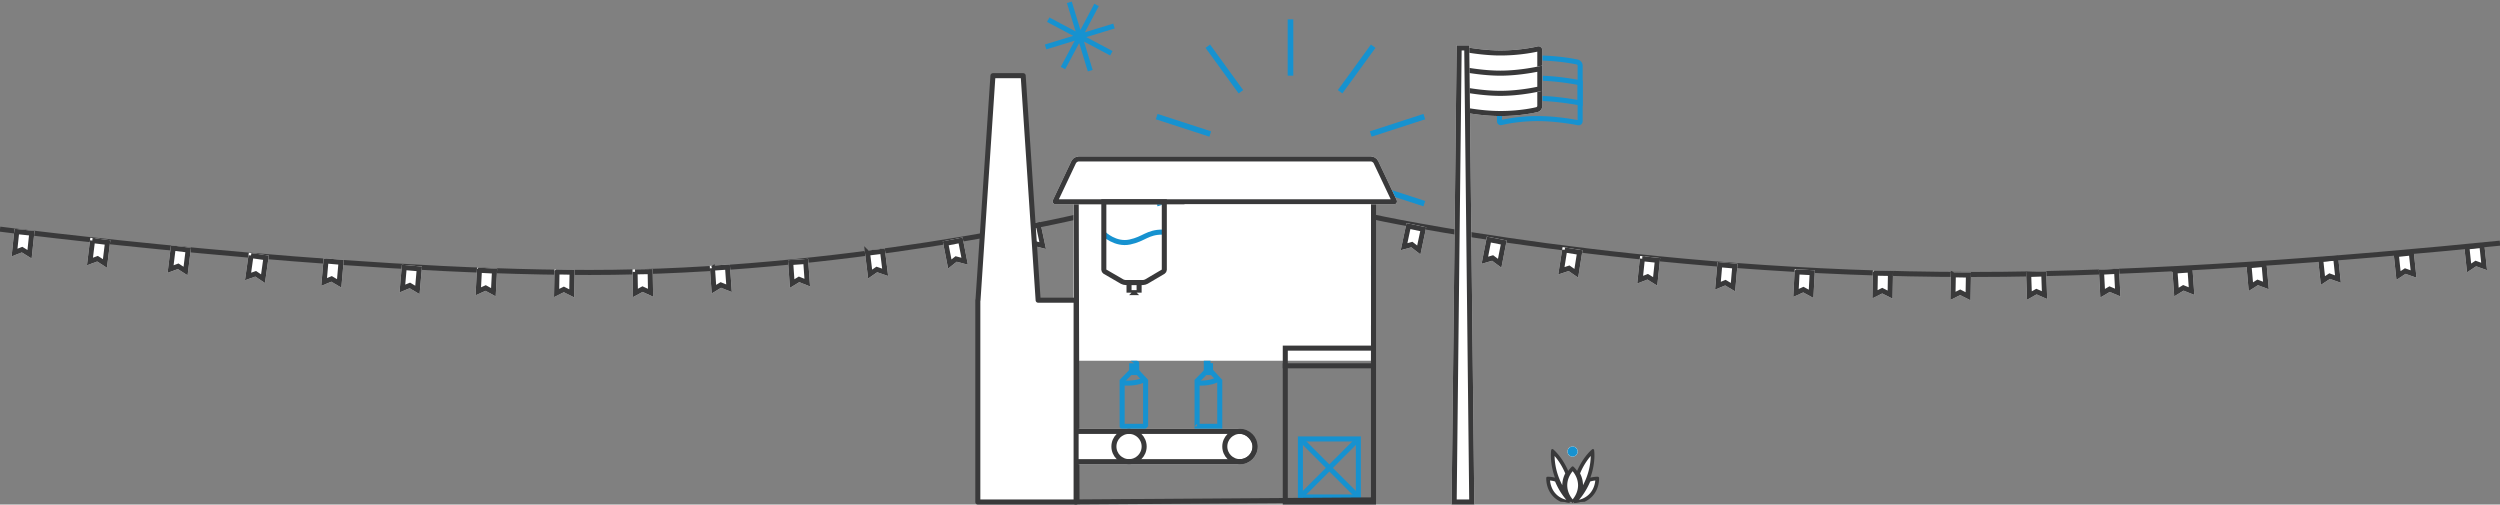 <svg xmlns="http://www.w3.org/2000/svg" xmlns:xlink="http://www.w3.org/1999/xlink" width="991" height="200" viewBox="0 0 991 200"><rect x="0" y="0" width="991" height="200" fill="#808080" stroke="none"/><defs><polygon id="path-1" points="405.582 2.649 413.574 2.649 413.574 13.649 409.445 11.649 405.582 13.649"/><polygon id="path-2" points="861.467 20.207 869.459 20.207 869.459 31.207 865.329 29.207 861.467 31.207"/><polygon id="path-3" points="890.892 18.046 898.884 18.046 898.884 29.046 894.754 27.046 890.892 29.046"/><polygon id="path-4" points="919.379 15.56 927.371 15.56 927.371 26.56 923.241 24.56 919.379 26.56"/><polygon id="path-5" points="949.349 13.56 957.341 13.56 957.341 24.56 953.211 22.56 949.349 24.56"/><polygon id="path-6" points="977.32 10.56 985.312 10.56 985.312 21.56 981.183 19.56 977.32 21.56"/><polygon id="path-7" points="250.815 20.714 258.807 20.714 258.807 31.714 254.678 29.714 250.815 31.714"/><polygon id="path-8" points="219.71 20.844 227.702 20.844 227.702 31.844 223.572 29.844 219.71 31.844"/><polygon id="path-9" points="188.796 20.288 196.788 20.288 196.788 31.288 192.659 29.288 188.796 31.288"/><polygon id="path-10" points="158.827 19.288 166.818 19.288 166.818 30.288 162.689 28.288 158.827 30.288"/><polygon id="path-11" points="127.809 16.693 135.801 16.693 135.801 27.693 131.672 25.693 127.809 27.693"/><polygon id="path-12" points="97.84 14.693 105.831 14.693 105.831 25.693 101.702 23.693 97.84 25.693"/><polygon id="path-13" points="67.069 11.703 75.061 11.703 75.061 22.703 70.931 20.703 67.069 22.703"/><polygon id="path-14" points="35.101 8.703 43.093 8.703 43.093 19.703 38.964 17.703 35.101 19.703"/><polygon id="path-15" points="5.148 5.094 13.14 5.094 13.14 16.094 9.01 14.094 5.148 16.094"/><polygon id="path-16" points="281.721 19.076 289.713 19.076 289.713 30.076 285.583 28.076 281.721 30.076"/><polygon id="path-17" points="312.734 16.85 320.726 16.85 320.726 27.85 316.596 25.85 312.734 27.85"/><polygon id="path-18" points="343.429 12.937 351.421 12.937 351.421 23.937 347.291 21.937 343.429 23.937"/><polygon id="path-19" points="374.702 8.792 382.694 8.792 382.694 19.792 378.564 17.792 374.702 19.792"/><polygon id="path-20" points="618.497 12.506 626.489 12.506 626.489 23.506 622.359 21.506 618.497 23.506"/><polygon id="path-21" points="588.279 8.456 596.271 8.456 596.271 19.456 592.141 17.456 588.279 19.456"/><polygon id="path-22" points="556.305 3.145 564.297 3.145 564.297 14.145 560.167 12.145 556.305 14.145"/><polygon id="path-23" points="649.543 15.847 657.535 15.847 657.535 26.847 653.406 24.847 649.543 26.847"/><polygon id="path-24" points="680.314 18.181 688.305 18.181 688.305 29.181 684.176 27.181 680.314 29.181"/><polygon id="path-25" points="711.136 20.926 719.128 20.926 719.128 31.926 714.998 29.926 711.136 31.926"/><polygon id="path-26" points="742.312 21.336 750.304 21.336 750.304 32.336 746.174 30.336 742.312 32.336"/><polygon id="path-27" points="773.219 21.986 781.211 21.986 781.211 32.986 777.082 30.986 773.219 32.986"/><polygon id="path-28" points="803.32 21.697 811.312 21.697 811.312 32.697 807.183 30.697 803.32 32.697"/><polygon id="path-29" points="832.278 20.725 840.27 20.725 840.27 31.725 836.141 29.725 832.278 31.725"/><path id="path-30" d="M37.108 56.805c.471-.997 1.75-1.805 2.86-1.805h115.867c1.108 0 2.392.816 2.86 1.805l7.283 15.39c.471.997-.045 1.805-1.148 1.805H30.973c-1.106 0-1.616-.816-1.148-1.805l7.283-15.39z"/><rect id="path-31" width="101.897" height="14" rx="7"/><path id="path-32" d="M1.998 0s9 2 17.324 2C27.646 2 34.007.42 34.007.42c1.08-.232 1.957.475 1.957 1.577v22.006c0 1.103-.876 2.2-1.944 2.426 0 0-6.04 1.571-14.698 1.571-8.659 0-17.324-2-17.324-2V0z"/><path id="path-33" d="M1.998 8s8.986 2 17.324 2c8.338 0 16.642-2 16.642-2v10s-7.997 2-16.642 2-17.324-2-17.324-2V8z"/><polygon id="path-34" points="1.998 0 6.993 0 8.991 182 0 182"/><ellipse id="path-35" cx="19.98" cy="2" rx="1.998" ry="2"/></defs><g id="--9-may" fill="none" fill-rule="evenodd"><g id="-9-mobile_version" transform="translate(0, -456)"><g id="иллюстрация_1" transform="translate(0, 454)"><g id="Group-24-Copy" transform="translate(0, 88)"><g id="Rectangle-44-Copy-7" transform="translate(409.578, 8.149) rotate(-12) translate(-409.578, -8.149)"><use fill="#FFF" xlink:href="#path-1"/><path stroke="#39393A" stroke-width="2" d="M406.582 3.65h5.992v8.404l-2.693-1.305-.451-.218-.445.23-2.403 1.244V3.65z"/></g><g id="Rectangle-44-Copy-18" transform="translate(865.463, 25.707) rotate(-4) translate(-865.463, -25.707)"><use fill="#FFF" xlink:href="#path-2"/><path stroke="#39393A" stroke-width="2" d="M862.467 21.207h5.992v8.405l-2.694-1.305-.45-.218-.445.23-2.403 1.244v-8.356z"/></g><g id="Rectangle-44-Copy-21" transform="translate(894.888, 23.546) rotate(-5) translate(-894.888, -23.546)"><use fill="#FFF" xlink:href="#path-3"/><path stroke="#39393A" stroke-width="2" d="M891.892 19.046h5.992v8.405l-2.694-1.305-.45-.218-.446.23-2.402 1.244v-8.356z"/></g><g id="Rectangle-44-Copy-22" transform="translate(923.375, 21.06) rotate(-6) translate(-923.375, -21.06)"><use fill="#FFF" xlink:href="#path-4"/><path stroke="#39393A" stroke-width="2" d="M920.379 16.56h5.992v8.405l-2.694-1.305-.45-.218-.446.23-2.402 1.244V16.56z"/></g><g id="Rectangle-44-Copy-26" transform="translate(953.345, 19.06) rotate(-6) translate(-953.345, -19.06)"><use fill="#FFF" xlink:href="#path-5"/><path stroke="#39393A" stroke-width="2" d="M950.349 14.56h5.992v8.405l-2.694-1.305-.451-.218-.445.23-2.402 1.244V14.56z"/></g><g id="Rectangle-44-Copy-27" transform="translate(981.316, 16.06) rotate(-6) translate(-981.316, -16.06)"><use fill="#FFF" xlink:href="#path-6"/><path stroke="#39393A" stroke-width="2" d="M978.32 11.56h5.992v8.405l-2.693-1.305-.451-.218-.445.23-2.403 1.244V11.56z"/></g><path id="Path-10" stroke="#39393A" stroke-width="2" d="M0 4.832S134.161 22 233.764 22C333.367 22 426.69 0 426.69 0"/><path id="Path-10-Copy" stroke="#39393A" stroke-width="2" d="M990.993 10.39c-59.624 6.017-139.525 12.412-209.781 12.412C648.555 22.802 544.45 0 544.45 0"/><g id="Rectangle-44" transform="translate(254.811, 26.214) rotate(-1) translate(-254.811, -26.214)"><use fill="#FFF" xlink:href="#path-7"/><path stroke="#39393A" stroke-width="2" d="M251.815 21.714h5.992v8.405l-2.694-1.305-.45-.218-.445.23-2.403 1.244v-8.356z"/></g><g id="Rectangle-44-Copy" transform="translate(223.706, 26.344) rotate(1) translate(-223.706, -26.344)"><use fill="#FFF" xlink:href="#path-8"/><path stroke="#39393A" stroke-width="2" d="M220.71 21.844h5.992v8.404l-2.694-1.304-.451-.219-.445.23-2.402 1.245v-8.356z"/></g><g id="Rectangle-44-Copy-2" transform="translate(192.792, 25.788) rotate(3) translate(-192.792, -25.788)"><use fill="#FFF" xlink:href="#path-9"/><path stroke="#39393A" stroke-width="2" d="M189.796 21.288h5.992v8.404l-2.694-1.304-.45-.219-.445.23-2.403 1.245v-8.356z"/></g><g id="Rectangle-44-Copy-19" transform="translate(162.822, 24.788) rotate(5) translate(-162.822, -24.788)"><use fill="#FFF" xlink:href="#path-10"/><path stroke="#39393A" stroke-width="2" d="M159.827 20.288h5.991v8.404l-2.693-1.304-.451-.219-.445.23-2.402 1.245v-8.356z"/></g><g id="Rectangle-44-Copy-20" transform="translate(131.805, 22.193) rotate(5) translate(-131.805, -22.193)"><use fill="#FFF" xlink:href="#path-11"/><path stroke="#39393A" stroke-width="2" d="M128.81 17.693h5.991v8.404l-2.694-1.304-.45-.219-.445.23-2.403 1.245v-8.356z"/></g><g id="Rectangle-44-Copy-24" transform="translate(101.836, 20.193) rotate(8) translate(-101.836, -20.193)"><use fill="#FFF" xlink:href="#path-12"/><path stroke="#39393A" stroke-width="2" d="M98.84 15.693h5.991v8.404l-2.693-1.304-.451-.219-.445.23-2.402 1.245v-8.356z"/></g><g id="Rectangle-44-Copy-25" transform="translate(71.065, 17.203) rotate(7) translate(-71.065, -17.203)"><use fill="#FFF" xlink:href="#path-13"/><path stroke="#39393A" stroke-width="2" d="M68.069 12.703h5.992v8.405l-2.694-1.305-.45-.218-.446.23-2.402 1.244v-8.356z"/></g><g id="Rectangle-44-Copy-31" transform="translate(39.097, 14.203) rotate(7) translate(-39.097, -14.203)"><use fill="#FFF" xlink:href="#path-14"/><path stroke="#39393A" stroke-width="2" d="M36.101 9.703h5.992v8.405L39.4 16.803l-.45-.218-.445.23-2.403 1.244V9.703z"/></g><g id="Rectangle-44-Copy-32" transform="translate(9.144, 10.594) rotate(6) translate(-9.144, -10.594)"><use fill="#FFF" xlink:href="#path-15"/><path stroke="#39393A" stroke-width="2" d="M6.148 6.094h5.992v8.404l-2.694-1.304-.451-.218-.445.23-2.402 1.244V6.094z"/></g><g id="Rectangle-44-Copy-3" transform="translate(285.717, 24.576) rotate(-4) translate(-285.717, -24.576)"><use fill="#FFF" xlink:href="#path-16"/><path stroke="#39393A" stroke-width="2" d="M282.72 20.076h5.993v8.404l-2.694-1.304-.45-.219-.446.23-2.402 1.245v-8.356z"/></g><g id="Rectangle-44-Copy-4" transform="translate(316.73, 22.35) rotate(-4) translate(-316.73, -22.35)"><use fill="#FFF" xlink:href="#path-17"/><path stroke="#39393A" stroke-width="2" d="M313.734 17.85h5.992v8.404l-2.694-1.304-.45-.219-.445.23-2.403 1.245V17.85z"/></g><g id="Rectangle-44-Copy-5" transform="translate(347.425, 18.437) rotate(-7) translate(-347.425, -18.437)"><use fill="#FFF" xlink:href="#path-18"/><path stroke="#39393A" stroke-width="2" d="M344.43 13.937h5.991v8.404l-2.694-1.304-.45-.219-.445.23-2.403 1.245v-8.356z"/></g><g id="Rectangle-44-Copy-6" transform="translate(378.698, 14.292) rotate(-11) translate(-378.698, -14.292)"><use fill="#FFF" xlink:href="#path-19"/><path stroke="#39393A" stroke-width="2" d="M375.702 9.792h5.992v8.405L379 16.892l-.45-.218-.446.23-2.402 1.244V9.792z"/></g><g id="Rectangle-44-Copy-15" transform="translate(622.493, 18.006) rotate(9) translate(-622.493, -18.006)"><use fill="#FFF" xlink:href="#path-20"/><path stroke="#39393A" stroke-width="2" d="M619.497 13.506h5.992v8.405l-2.694-1.305-.45-.218-.445.23-2.403 1.244v-8.356z"/></g><g id="Rectangle-44-Copy-14" transform="translate(592.275, 13.956) rotate(11) translate(-592.275, -13.956)"><use fill="#FFF" xlink:href="#path-21"/><path stroke="#39393A" stroke-width="2" d="M589.279 9.456h5.992v8.405l-2.694-1.305-.451-.218-.445.23-2.402 1.244V9.456z"/></g><g id="Rectangle-44-Copy-13" transform="translate(560.301, 8.645) rotate(12) translate(-560.301, -8.645)"><use fill="#FFF" xlink:href="#path-22"/><path stroke="#39393A" stroke-width="2" d="M557.305 4.145h5.992v8.405l-2.694-1.305-.45-.218-.445.23-2.403 1.244V4.145z"/></g><g id="Rectangle-44-Copy-12" transform="translate(653.539, 21.347) rotate(6) translate(-653.539, -21.347)"><use fill="#FFF" xlink:href="#path-23"/><path stroke="#39393A" stroke-width="2" d="M650.543 16.847h5.992v8.405l-2.694-1.305-.45-.218-.445.23-2.403 1.244v-8.356z"/></g><g id="Rectangle-44-Copy-11" transform="translate(684.309, 23.681) rotate(5) translate(-684.309, -23.681)"><use fill="#FFF" xlink:href="#path-24"/><path stroke="#39393A" stroke-width="2" d="M681.314 19.18h5.991v8.405l-2.693-1.304-.451-.219-.445.23-2.402 1.245V19.18z"/></g><g id="Rectangle-44-Copy-10" transform="translate(715.132, 26.426) rotate(3) translate(-715.132, -26.426)"><use fill="#FFF" xlink:href="#path-25"/><path stroke="#39393A" stroke-width="2" d="M712.136 21.926h5.992v8.404l-2.694-1.304-.45-.219-.445.23-2.403 1.245v-8.356z"/></g><g id="Rectangle-44-Copy-9" transform="translate(746.308, 26.836) rotate(1) translate(-746.308, -26.836)"><use fill="#FFF" xlink:href="#path-26"/><path stroke="#39393A" stroke-width="2" d="M743.312 22.336h5.992v8.404l-2.694-1.304-.45-.219-.445.23-2.403 1.245v-8.356z"/></g><g id="Rectangle-44-Copy-8" transform="translate(777.215, 27.486) rotate(1) translate(-777.215, -27.486)"><use fill="#FFF" xlink:href="#path-27"/><path stroke="#39393A" stroke-width="2" d="M774.22 22.986h5.991v8.405l-2.693-1.305-.451-.218-.445.23-2.403 1.244v-8.356z"/></g><g id="Rectangle-44-Copy-16" transform="translate(807.316, 27.197) rotate(-2) translate(-807.316, -27.197)"><use fill="#FFF" xlink:href="#path-28"/><path stroke="#39393A" stroke-width="2" d="M804.32 22.697h5.992V31.1l-2.694-1.304-.45-.219-.445.23-2.403 1.245v-8.356z"/></g><g id="Rectangle-44-Copy-17" transform="translate(836.274, 26.225) rotate(-3) translate(-836.274, -26.225)"><use fill="#FFF" xlink:href="#path-29"/><path stroke="#39393A" stroke-width="2" d="M833.278 21.725h5.992v8.405l-2.693-1.305-.451-.218-.445.23-2.403 1.244v-8.356z"/></g></g><g id="1_illustration" transform="translate(329.667, 0)"><g id="Group-20" transform="translate(57.942, 9)"><rect id="Rectangle-32" width="117.881" height="63" x="37.962" y="73" fill="#FFF"/><g id="Group-8" stroke="#1692D0" stroke-width="2" transform="translate(126.872, 166)"><rect id="Rectangle-37" width="22.975" height="23" x="1" y="1"/><g id="Group-7" stroke-linecap="square" transform="translate(1.998, 2)"><path id="Line" d="M.616.617l19.725 19.745"/><path id="Line-Copy-2" d="M.616.617l19.725 19.745" transform="translate(10.479, 10.49) scale(-1, 1) translate(-10.479, -10.49)"/></g></g><path id="Rectangle-38" stroke="#39393A" stroke-width="2" d="M121.878 131h34.963v61h-34.963v-61z"/><path id="Rectangle-32" fill="#1692D0" d="M122.828.656h2.23v22.327h-2.23V.656zm32.995 10.005l1.804 1.31-13.123 18.064-1.805-1.311 13.124-18.063zm20.818 27.503l.689 2.122-21.234 6.899-.69-2.121 21.235-6.9zm.689 34.497l-.69 2.121-21.233-6.9.689-2.12 21.234 6.899zm-19.703 28.314l-1.804 1.31-13.124-18.062 1.805-1.311 13.123 18.063zm-32.569 11.315h-2.23V89.963h2.23v22.327zm-32.995-10.004l-1.804-1.311 13.123-18.063 1.805 1.31-13.124 18.064zM71.245 74.782l-.689-2.121 21.234-6.9.69 2.122-21.235 6.9zm-.689-34.496l.69-2.122 21.233 6.9-.689 2.12-21.234-6.898zM90.26 11.972l1.804-1.311 13.124 18.063-1.805 1.31L90.26 11.973z"/><path id="Path-3-Copy-2" stroke="#39393A" stroke-width="2" d="M39.311 191.965L38.964 57h117.887v134.148l-117.54.817z"/><path id="Rectangle-30" stroke="#39393A" stroke-width="2" d="M59.94 105h3.994v4.003c0-.003 0-.003-.003-.003h-3.987c-.001 0-.003-.002-.003.01V105z"/><g id="Group-11-Copy" stroke="#1692D0" stroke-width="2" transform="translate(55.944, 136)"><path id="Rectangle-46" d="M7.02 4.01H5.035V1.002c0 .003.005-.002.005-.002h1.973c.006 0 .005 0 .005.002V4.01z"/><path id="Rectangle-45" d="M4.493 4.682H7.54l3.027 3.295v18.02c0-.002-.006.003-.004.003H1.266c-.005 0-.003.002-.003-.003V7.995l3.23-3.313z"/></g><g id="Group-11-Copy-2" stroke="#1692D0" stroke-width="2" transform="translate(56.943, 136)"><path id="Rectangle-46" d="M33.634 1V.993 1zm0 0h1.662V.993 3.91h-1.662V1z"/><path id="Rectangle-45" d="M29.97 26h-.005c.001 0 .004.003.005 0zM33.2 4.682h2.733l3.027 3.295V26h-8.99V7.995l3.23-3.313z"/><path id="Path-9" d="M29.636 8.758s5.58.744 9.102-1.759"/><path id="Path-9-Copy" d="M.665 8.758S6.245 9.502 9.768 7"/></g><g id="Group-16" fill="#39393A" transform="translate(120.878, 137)"><rect id="Rectangle-3" width="36.963" height="2"/></g><g id="Rectangle-5"><use fill="#FFF" xlink:href="#path-30"/><path stroke="#39393A" stroke-width="2" d="M38.012 57.232c.306-.647 1.232-1.232 1.955-1.232h115.868c.718 0 1.652.59 1.956 1.232l7.283 15.391c.157.331.127.377-.244.377H30.973c-.369 0-.4-.049-.244-.377l7.283-15.39z"/></g><path id="Path-11" stroke="#1692D0" stroke-width="2" d="M49.95 85.702s4.567 4.441 10.288 3.236C65.958 87.734 67.176 85 73.23 85"/><path id="Rectangle-52" stroke="#39393A" stroke-width="2" d="M49.95 73h23.974v27.002c0 .197-.198.544-.367.644l-6.752 3.986c-.319.188-.98.368-1.351.368H58.58c-.373 0-1.042-.18-1.359-.363l-6.911-4.005c-.162-.093-.36-.44-.36-.63V73z"/><g id="Group-5" transform="translate(8.991, 163)"><g id="Rectangle-36"><use fill="#FFF" xlink:href="#path-31"/><rect width="99.897" height="12" x="1" y="1" stroke="#39393A" stroke-width="2" rx="6"/></g><ellipse id="Oval-8" cx="6.993" cy="7" stroke="#39393A" stroke-width="2" rx="5.994" ry="6"/><ellipse id="Oval-8-Copy" cx="94.904" cy="7" stroke="#39393A" stroke-width="2" rx="5.994" ry="6"/><ellipse id="Oval-8-Copy-3" cx="50.949" cy="7" stroke="#39393A" stroke-width="2" rx="5.994" ry="6"/></g><path id="Combined-Shape" fill="#FFF" stroke="#39393A" stroke-linecap="round" stroke-linejoin="round" stroke-width="2" d="M.067 112H0v80h38.96v-80H23.91l-5.928-89H5.994L.067 112z"/></g><path id="Line-Copy-9" stroke="#1692D0" stroke-linecap="square" stroke-width="2" d="M94.518 3.884l7.697 25.174m2.324-24.209L92.18 28.092m18.763-15.475l-25.175 7.697m24.21 2.324L86.734 10.28m15.475 18.762L94.513 3.867m-2.325 24.21l12.36-23.243M85.784 20.309l25.174-7.697m-24.21-2.324l23.244 12.358"/></g><g id="Group-17" transform="translate(575.419, 20)"><path id="Rectangle-41-Copy-21" stroke="#1692D0" stroke-width="2" d="M18.982 6.772a57.367 57.367 0 0 1 3.775-.786A65.293 65.293 0 0 1 33.935 5c3.886 0 7.693.298 11.26.795 1.247.174 2.374.36 3.36.546a46.023 46.023 0 0 1 1.206.244c.644.128 1.187.787 1.187 1.412v22.006c0 .48-.308.735-.79.648a68.335 68.335 0 0 0-1.369-.256 96.072 96.072 0 0 0-3.641-.568C41.373 29.31 37.584 29 34.02 29c-3.568 0-7.011.298-10.206.795-1.12.174-2.129.36-3.013.548a36.315 36.315 0 0 0-1.114.255c-.425.093-.706-.131-.706-.595V6.772z"/><path id="Rectangle-41-Copy-22" stroke="#1692D0" stroke-width="2" d="M18.982 14.774a59.418 59.418 0 0 1 3.823-.789A65.793 65.793 0 0 1 33.985 13h.284c3.777.019 7.835.387 11.9.99a101.05 101.05 0 0 1 4.779.824v7.978a129.838 129.838 0 0 0-4.791-.781c-2.852-.412-5.651-.72-8.279-.883a62.349 62.349 0 0 0-3.85-.128c-3.592 0-7.41.38-11.214 1.014a80.986 80.986 0 0 0-3.832.73v-7.97z"/><g id="Rectangle-41-Copy-18"><use fill="#FFF" xlink:href="#path-32"/><path stroke="#39393A" stroke-width="2" d="M2.998 1.227l.347.067c1.23.237 2.59.474 4.043.695 3.477.528 6.924.882 10.154.983a57.46 57.46 0 0 0 1.78.028c3.695 0 7.277-.3 10.612-.801a61.662 61.662 0 0 0 3.149-.553 39.725 39.725 0 0 0 1.165-.256c.427-.091.716.142.716.607v22.006c0 .634-.55 1.32-1.151 1.448-.218.055-.567.138-1.077.245-.86.18-1.853.36-2.968.53-3.193.484-6.71.774-10.446.774h-.02c-3.726-.001-7.73-.372-11.737-.988a93.012 93.012 0 0 1-4.567-.819V1.227z"/></g><g id="Rectangle-41-Copy-19"><use fill="#FFF" xlink:href="#path-33"/><path stroke="#39393A" stroke-width="2" d="M2.998 9.227c.111.022.226.045.345.067 1.228.237 2.587.474 4.04.695 3.5.532 6.97.887 10.22.985.585.017 1.157.026 1.719.026 3.707 0 7.66-.38 11.606-1.013a87.541 87.541 0 0 0 4.036-.742v7.96c-.184.042-.381.084-.592.13-1.091.23-2.317.462-3.648.678-3.8.617-7.68.987-11.402.987h-.1c-3.698-.007-7.673-.376-11.652-.988a93.385 93.385 0 0 1-4.572-.82V9.228z"/></g><g id="Rectangle-41-Copy-15"><use fill="#FFF" xlink:href="#path-34"/><path stroke="#39393A" stroke-width="2" d="M2.987 1h3.017L7.98 181H1.01L2.987 1z"/></g></g><g id="Group-25" transform="translate(603.391, 179)"><g id="Group-27" transform="translate(0, 1)"><path id="Fill-43" fill="#39393A" d="M44.679 20.917H24.704a9.566 9.566 0 0 0 2.858-1.95c3.184-3.166 2.93-7.355 2.917-7.531a.482.482 0 0 0-.448-.446s-.116-.008-.323-.008c-.467 0-1.468.048-2.675.359C29.243 5.205 28.55.603 28.518.405a.483.483 0 0 0-.782-.297c-.151.124-3.526 2.912-5.964 8.572-.72-1.038-1.388-1.63-1.449-1.684a.487.487 0 0 0-.634 0c-.06.053-.725.643-1.443 1.676-2.437-5.655-5.81-8.44-5.961-8.564a.483.483 0 0 0-.781.297c-.033.198-.725 4.798 1.484 10.933-1.203-.31-2.2-.358-2.667-.358-.207 0-.323.01-.323.01a.482.482 0 0 0-.448.446c-.013.176-.266 4.365 2.917 7.532a9.574 9.574 0 0 0 2.86 1.949H0"/><g id="Group-26" fill="#FFF" stroke="#39393A" transform="translate(10.217, 1.355)"><path id="Fill-1" d="M.294 10.589a10.27 10.27 0 0 1 2.91.52c1.78 4.352 4.14 7.099 5.363 8.323l.065.082.016.002-.016-.002c-1.38-.136-3.769-.659-5.7-2.58C.638 14.652.326 11.694.294 10.59"/><path id="Fill-3" d="M2.155.15c1.16 1.166 3.525 3.897 5.25 8.182a9.99 9.99 0 0 0-1.115 3.292 9.527 9.527 0 0 0-.1 1.149c-.002.082-.01.162-.01.246 0 .795.103 1.534.268 2.218a26.338 26.338 0 0 1-2.512-4.884c-.025-.061-.05-.12-.074-.182C2.127 5.634 2.065 1.843 2.155.15"/><path id="Fill-5" d="M8.165 8.973A10.495 10.495 0 0 1 9.79 6.678 10.097 10.097 0 0 1 11.71 9.59a8.723 8.723 0 0 1 .726 3.43c0 .266-.017.524-.04.778-.21 2.214-1.264 3.927-2.048 4.916l-.047.059v.013l.017-.017-.016.017v-.013a2.003 2.003 0 0 1-.063.076c-.144.174-.275.323-.387.444l-.062.067-.054-.058a9.13 9.13 0 0 1-.026.26l.026-.26a9.057 9.057 0 0 1-.38-.435c-.005.051-.008.095-.011.143v-.002l.01-.141-.02-.026.005.081c-.003-.026-.004-.052-.006-.08l-.048-.058-.036-.045c-.788-.988-1.86-2.715-2.065-4.962a8.327 8.327 0 0 1-.039-.758 8.716 8.716 0 0 1 .732-3.435c.092-.212.188-.417.288-.61"/><path id="Fill-8" d="M17.434.15c.09 1.688.031 5.472-1.709 10.02-.024.064-.05.125-.075.188a26.423 26.423 0 0 1-2.522 4.897 9.448 9.448 0 0 0 .271-2.236c0-.08-.008-.156-.01-.234a9.426 9.426 0 0 0-.099-1.151 9.967 9.967 0 0 0-1.11-3.293c1.724-4.292 4.094-7.026 5.254-8.191"/><path id="Fill-10" d="M19.3 10.589c-.032 1.106-.343 4.063-2.638 6.345-1.94 1.93-4.341 2.45-5.716 2.583l-.04.045.039-.045h-.01v.001a10.694 10.694 0 0 1-.651.042 7.797 7.797 0 0 0 .652-.042h.009a2.25 2.25 0 0 1 .037-.048c1.213-1.206 3.604-3.965 5.4-8.358a10.314 10.314 0 0 1 2.918-.523"/></g></g><g id="Oval-10"><use fill="#FFF" xlink:href="#path-35"/><ellipse cx="19.98" cy="2" stroke="#1692D0" stroke-width="2" rx="1" ry="1"/></g></g><rect id="Rectangle-48" width="73.925" height="48" x="469.526" y="83" fill="#FFF"/></g></g></g></svg>